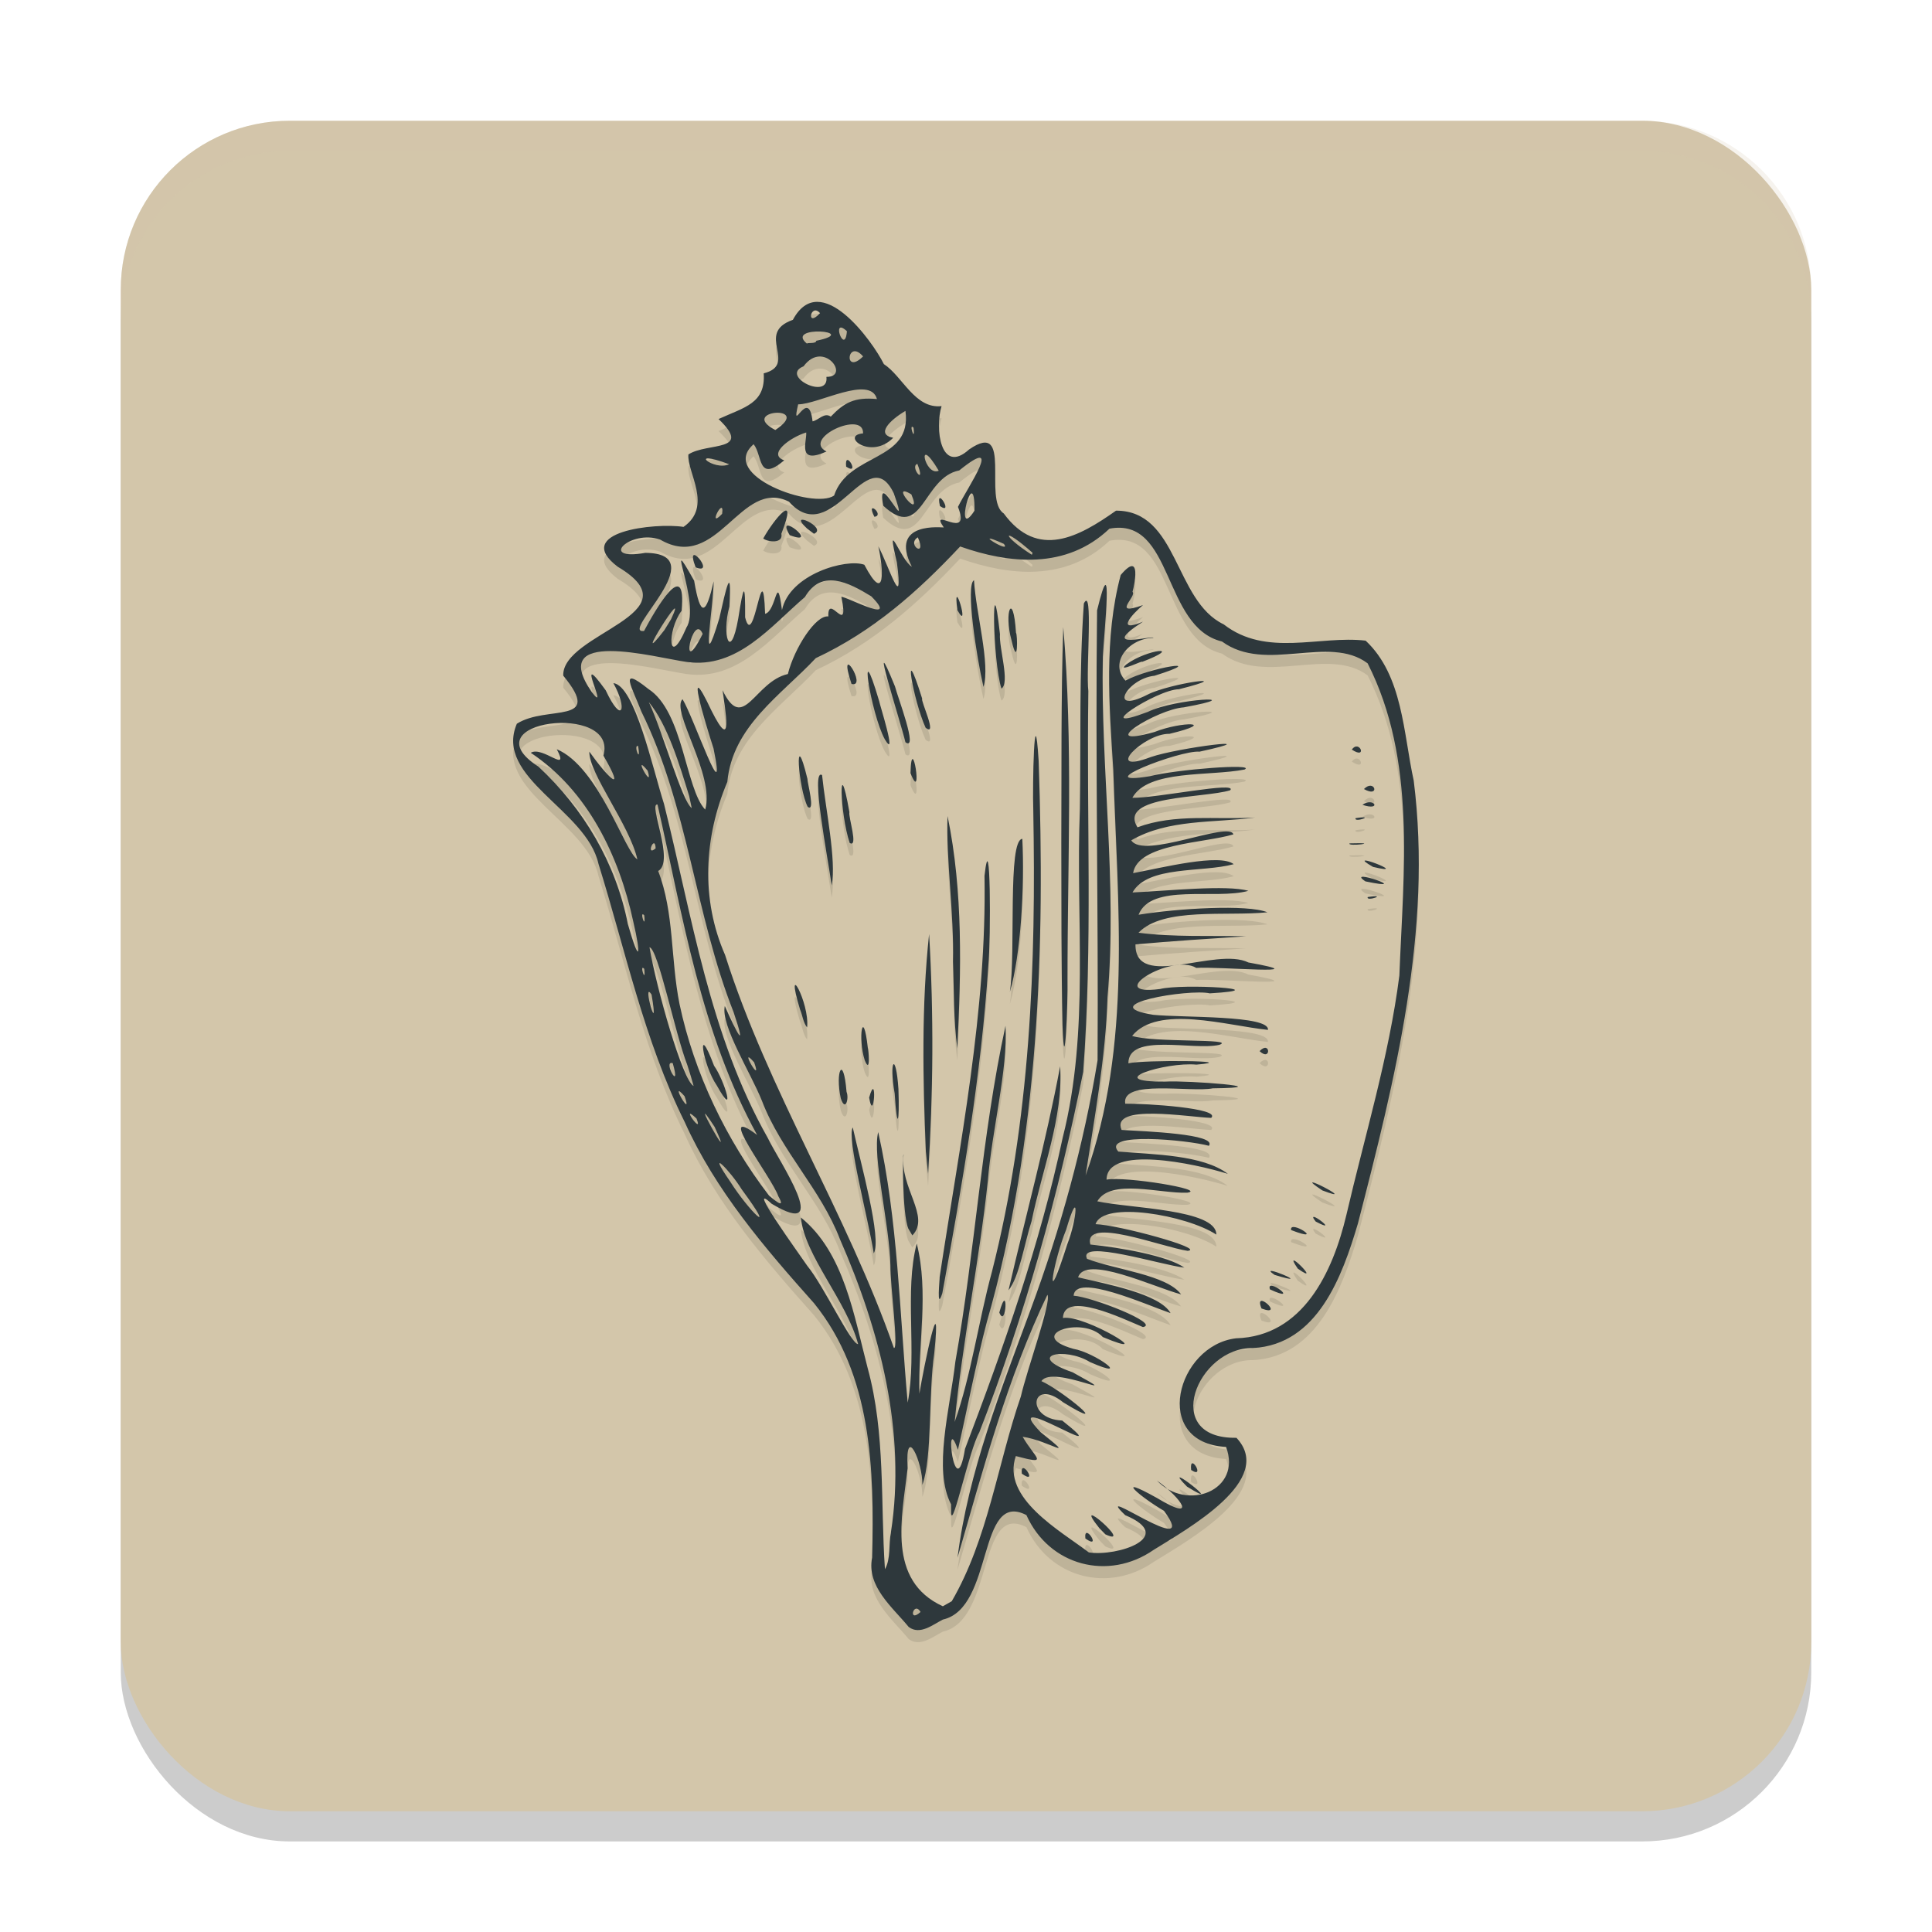 <svg xmlns="http://www.w3.org/2000/svg" width="64" height="64" version="1.1">
 <rect style="opacity:0.2" width="56" height="56" x="4" y="5" rx="5.6" ry="5.6"/>
 <rect style="fill:#d3c6aa" width="56" height="56" x="4" y="4" rx="5.6" ry="5.6"/>
 <path style="opacity:0.1" d="m 30.105,54.299 c -0.546,-0.666 -1.403,-1.343 -1.215,-2.301 0.075,-2.905 -0.004,-6.054 -1.922,-8.425 -1.639,-1.839 -3.265,-3.731 -4.287,-6.006 -1.345,-2.705 -1.964,-5.694 -2.856,-8.553 -0.403,-1.8 -3.469,-2.841 -2.704,-4.639 0.992,-0.635 2.9,0.063 1.537,-1.594 -0.043,-1.417 4.446,-2.04 1.805,-3.607 -1.526,-1.16 1.238,-1.466 2.18,-1.32 0.979,-0.681 0.107,-1.811 0.161,-2.4 0.632,-0.407 2.151,-0.072 0.999,-1.173 0.864,-0.395 1.562,-0.515 1.496,-1.513 1.161,-0.299 -0.31,-1.327 0.966,-1.773 0.912,-1.702 2.638,0.707 3.014,1.466 0.623,0.407 1.029,1.493 1.912,1.392 -0.228,0.722 -0.038,2.294 0.913,1.435 1.467,-1.011 0.448,1.671 1.146,2.12 1.127,1.538 2.497,0.773 3.72,-0.092 2.064,-0.004 1.925,2.983 3.567,3.767 1.413,1.097 3.167,0.36 4.701,0.539 1.233,1.153 1.248,3.065 1.593,4.635 0.628,4.959 -0.619,9.91 -1.85,14.679 -0.516,1.74 -1.334,4.004 -3.473,4.12 -1.844,-0.039 -3.076,3.017 -0.549,2.973 1.307,1.395 -1.631,3.018 -2.742,3.712 -1.501,1.042 -3.463,0.529 -4.216,-1.152 -1.631,-0.846 -1.065,3.077 -2.767,3.461 -0.332,0.168 -0.756,0.523 -1.129,0.248 z m 0.39,-0.501 c -0.232,-0.383 -0.429,0.39 0,0 z m 1.032,-0.353 c 1.206,-2.072 1.513,-4.535 2.29,-6.785 0.2,-0.882 1.029,-3.161 0.879,-3.368 -1.329,2.771 -2.127,5.773 -2.977,8.711 0.353,-2.843 1.445,-5.562 2.43,-8.243 0.986,-2.666 1.752,-5.439 2.21,-8.24 0.031,-4.967 -0.077,-9.936 -0.017,-14.9 0.559,-2.302 0.227,0.765 0.19,1.535 -0.073,3.766 0.484,7.524 0.155,11.29 -0.053,1.951 -0.451,4.098 -0.725,5.892 1.545,-4.296 1.06,-8.967 0.917,-13.441 -0.135,-2.142 -0.313,-4.356 0.246,-6.449 0.816,-0.963 0.344,0.773 0.388,0.556 0.171,0.141 -0.734,0.828 0.351,0.441 -0.364,0.299 -0.926,0.938 -2.55e-4,0.55 -1.552,0.995 0.362,0.431 0.344,0.536 -0.822,0.014 -1.475,0.829 -0.926,1.416 0.785,-0.43 2.877,-0.764 0.963,-0.161 -0.923,0.095 -1.573,1.308 -0.228,0.624 0.752,-0.383 3.095,-0.695 1.037,-0.177 -0.731,0.004 -3.043,1.512 -1.033,0.751 0.915,-0.449 3.495,-0.571 1.194,-0.151 -0.878,0.056 -3.031,1.391 -0.973,0.817 0.925,-0.366 2.132,-0.332 0.499,0.06 -0.848,-0.019 -2.241,1.383 -0.614,0.768 0.897,-0.309 4.038,-0.705 1.608,-0.177 -0.657,-0.057 -3.75,1.156 -1.648,0.814 0.851,-0.223 3.532,-0.433 3.143,-0.223 -1.155,0.231 -3.202,-0.005 -3.719,0.937 0.782,0.017 3.515,-0.558 3.24,-0.249 -0.87,0.268 -3.729,0.162 -3.071,1.227 1.24,-0.462 2.597,-0.244 3.895,-0.325 -1.372,0.184 -2.875,0.045 -4.1,0.756 0.401,0.641 3.25,-0.651 3.383,-0.197 -0.975,0.295 -3.167,0.302 -3.322,1.284 0.973,-0.181 2.869,-0.662 3.333,-0.297 -1.049,0.286 -2.847,0.037 -3.353,0.937 1.186,-0.053 3.114,-0.261 3.839,-0.054 -1.095,0.305 -3.225,-0.267 -3.638,0.792 1.303,-0.211 3.605,-0.351 4.268,-0.081 -1.346,0.14 -3.455,-0.178 -4.27,0.677 1.178,0.152 2.372,0.089 3.558,0.118 -1.22,0.081 -2.441,0.157 -3.659,0.268 -0.015,1.536 2.66,0.067 3.741,0.599 2.433,0.438 -0.987,0.128 -1.726,0.18 -0.838,-0.504 -3.123,0.95 -1.2,0.699 0.723,-0.185 3.99,0.006 1.647,0.144 -0.683,-0.159 -3.919,0.385 -1.871,0.711 0.957,0.098 3.869,0.007 3.797,0.499 -1.362,-0.14 -3.656,-0.843 -4.499,0.2 0.712,0.232 3.487,0.078 2.889,0.296 -0.855,0.198 -3.013,-0.41 -3.013,0.612 0.506,-0.122 3.818,-0.089 2.254,0.043 -1.023,-0.097 -3.194,0.583 -1.02,0.562 0.717,-0.044 3.873,0.197 1.564,0.223 -0.727,0.145 -3.037,-0.308 -2.902,0.51 0.673,-0.011 3.192,0.149 2.847,0.469 -0.747,-0.023 -3.345,-0.479 -2.967,0.4 0.774,0.046 3.181,0.133 2.892,0.525 -0.713,-0.194 -3.571,-0.468 -3.002,0.191 1.178,0.098 2.799,0.109 3.629,0.738 -1.108,-0.344 -4.004,-0.964 -4.018,0.192 0.614,-0.118 3.359,0.332 2.672,0.433 -0.907,0.033 -2.535,-0.48 -2.978,0.285 1.068,0.236 3.951,0.258 3.942,1.102 -0.988,-0.647 -3.751,-1.127 -4,-0.345 0.747,0.021 3.667,0.817 3.051,0.884 -0.843,-0.121 -3.461,-1.16 -3.224,-0.21 0.993,0.102 2.564,0.374 3.113,0.766 -0.757,-0.085 -3.533,-0.965 -3.223,-0.292 0.941,0.364 2.643,0.529 3.117,1.178 -0.92,-0.245 -3.167,-1.326 -3.413,-0.565 0.951,0.227 2.704,0.546 3.064,1.186 -0.812,-0.277 -3.16,-1.343 -3.212,-0.577 0.604,0.037 2.887,0.93 2.297,1.039 -0.663,-0.275 -2.614,-1.227 -2.651,-0.301 0.716,-0.127 3.27,1.442 1.322,0.632 -0.669,-0.729 -2.597,-0.065 -0.974,0.39 0.711,0.119 2.005,1.074 0.548,0.438 -0.837,-0.518 -2.189,-0.222 -0.573,0.34 1.967,1.08 -0.67,-0.281 -1.035,0.292 0.673,0.297 2.447,1.759 0.722,0.703 -1.058,-0.85 -1.282,0.55 -0.034,0.602 1.998,1.585 -2.205,-1.158 -0.714,0.386 1.254,1.004 0.27,0.274 -0.596,0.152 0.417,0.723 0.908,0.942 -0.226,0.639 -0.485,1.395 1.473,2.472 2.419,3.192 0.945,0.145 2.921,-0.514 1.205,-1.234 -1.203,-1.147 2.555,1.59 1.285,-0.143 -0.766,-0.445 -1.717,-1.252 -0.246,-0.433 1.376,0.829 0.848,0.03 0.008,-0.574 0.998,1.048 2.832,0.329 2.293,-1.111 -2.494,-0.135 -1.632,-3.368 0.331,-3.598 2.224,-0.062 3.209,-2.205 3.654,-4.083 0.612,-2.636 1.413,-5.245 1.756,-7.933 0.133,-3.453 0.57,-7.151 -1.051,-10.343 -1.283,-0.967 -3.371,0.339 -4.824,-0.723 -1.981,-0.476 -1.596,-4.14 -3.729,-3.738 -1.428,1.361 -3.323,1.163 -4.945,0.59 -1.418,1.511 -2.887,2.811 -4.782,3.698 -1.159,1.234 -2.76,2.256 -2.931,4.1 -0.774,1.832 -0.884,3.889 -0.075,5.732 1.435,4.524 4.031,8.549 5.593,13.022 0.163,0.034 -0.123,-2.061 -0.116,-2.741 -0.023,-1.319 -0.607,-3.632 -0.404,-4.413 0.659,2.939 0.705,5.976 0.977,8.963 0.319,-1.701 -0.117,-3.687 0.3,-5.271 0.409,1.636 0.037,3.307 0.087,4.975 0.144,-0.879 0.744,-3.808 0.493,-1.342 -0.196,1.328 -0.062,3.467 -0.394,4.362 0.017,-0.745 -0.58,-2.073 -0.488,-0.549 -0.187,1.617 -0.698,3.717 1.166,4.571 l 0.293,-0.166 z m 4.427,-2.081 c -0.062,-0.574 0.579,0.412 0,0 z m 0.463,-0.342 c -0.99,-1.235 1.192,0.665 0.201,0.206 l -0.201,-0.206 z m -4.912,-0.79 c -0.599,-1.153 -0.043,-3.118 0.143,-4.729 0.658,-3.691 0.865,-7.462 1.661,-11.124 0.082,1.446 -0.453,3.477 -0.586,5.14 -0.282,2.671 -0.843,5.325 -1.099,7.985 0.548,-1.541 0.789,-3.336 1.234,-4.972 1.274,-4.999 1.468,-10.18 1.371,-15.315 -0.03,-0.764 0.033,-3.897 0.178,-1.611 0.213,6.225 0.017,12.552 -1.714,18.576 -0.349,1.31 -0.732,3.27 -0.961,4.246 -0.481,-1.399 -0.09,1.97 0.235,-0.032 1.282,-3.374 2.485,-6.78 3.238,-10.317 0.901,-3.551 0.423,-7.259 0.568,-10.881 0.035,-2.269 -0.029,-4.544 0.131,-6.808 0.32,-0.622 0.062,2.187 0.149,2.902 -0.063,4.203 0.143,8.424 -0.171,12.616 -0.818,4.071 -1.935,8.075 -3.443,11.945 -0.326,0.557 -0.879,3.189 -0.93,2.683 -0.001,-0.101 -0.003,-0.202 -0.004,-0.304 z m 7.816,-0.586 c -0.995,-1.005 1.421,0.881 0,0 z m -5.472,-0.429 c -0.064,-0.575 0.582,0.413 0,0 z m 5.609,-0.122 c -0.069,-0.633 0.497,0.325 0,0 z M 33.103,43.879 c 0.312,-1.123 0.233,0.583 0,0 z m 8.687,-0.132 c -0.29,-0.697 0.811,0.3 0,0 z M 31.127,42.704 c 0.667,-4.407 1.565,-8.808 1.486,-13.29 0.204,-1.834 0.214,2.089 0.127,2.962 -0.234,3.652 -0.864,7.268 -1.524,10.863 -0.203,0.633 -0.081,-0.492 -0.089,-0.536 z m 2.281,0.438 c 0.57,-2.472 1.246,-4.932 1.71,-7.419 0.113,1.664 -0.604,3.452 -0.946,5.13 -0.228,0.696 -0.41,1.865 -0.764,2.29 z m 8.66,-0.03 c -0.143,-0.437 1.059,0.489 0,0 z m 0.156,-0.479 c -0.678,-0.453 1.466,0.447 0,-5.5e-5 z m 0.767,-0.208 c -0.59,-0.847 0.878,0.623 0,0 z M 28.944,41.918 c -0.182,-1.156 -0.906,-3.84 -0.695,-4.17 0.261,1.18 0.972,3.703 0.695,4.17 z m 1.144,-0.822 c -0.205,-0.498 -0.187,-2.57 -0.156,-2.443 -0.134,1.083 0.902,2.052 0.29,2.671 -0.045,-0.076 -0.089,-0.152 -0.134,-0.228 z m 12.682,0.051 c -0.074,-0.379 1.195,0.463 0,0 z m 0.814,-0.282 c -0.41,-0.516 0.886,0.468 0,0 z m 0.22,-1.031 c -1.207,-0.8 1.351,0.515 0,0 z M 30.67,38.543 c -0.1,-2.393 -0.147,-4.838 0.108,-7.202 0.157,2.637 0.136,5.3 -0.033,7.939 -0.025,-0.246 -0.05,-0.492 -0.075,-0.738 z m -1.033,-1.923 c -0.197,-1.105 0.041,-1.408 0.125,-0.144 0.04,1.157 -0.047,1.399 -0.124,0.153 z m -0.846,0.14 c 0.273,-0.965 0.162,0.93 0,0 z m -0.939,0.023 c -0.193,-0.875 0.086,-1.496 0.191,-0.214 0.09,0.212 -0.037,0.684 -0.191,0.214 z m 0.794,-1.259 c -0.238,-0.737 -0.056,-1.825 0.103,-0.404 0.015,-0.023 0.107,0.916 -0.103,0.404 z m 6.512,-7.21 c 0.012,-2.381 -0.015,-4.763 0.064,-7.142 0.33,3.868 0.138,7.787 0.14,11.675 0.017,0.716 -0.095,3.504 -0.165,1.518 -0.041,-2.016 -0.036,-4.034 -0.039,-6.05 z m 6.567,6.906 c 0.363,-0.376 0.39,0.365 0,0 z M 31.569,32.256 c 0.04,-1.569 -0.239,-3.47 -0.18,-4.824 0.521,2.52 0.449,5.14 0.323,7.694 -0.129,-0.948 -0.107,-1.915 -0.143,-2.871 z m -5.067,1.582 c -0.533,-1.759 0.328,-0.219 0.234,0.598 -0.134,-0.171 -0.151,-0.405 -0.234,-0.598 z m 6.951,-0.579 c 0.203,-1.325 -0.082,-5.028 0.413,-5.072 0.078,1.577 -0.049,3.849 -0.413,5.072 z m 11.855,-3.143 c 0.719,-0.11 -0.068,0.167 0,0 z M 27.551,29.732 c -0.131,-0.937 -0.709,-3.891 -0.319,-3.658 0.118,1.148 0.479,2.815 0.319,3.658 z m 17.681,-0.135 c -0.723,-0.479 1.69,0.354 0,-1.3e-5 z m 0.251,-0.48 c -1.065,-0.609 1.358,0.325 0,0 z M 28.148,28.324 c -0.329,-0.958 -0.383,-3.141 -0.01,-1.02 -0.044,0.146 0.308,1.196 0.01,1.02 z m 16.559,0.014 c 1.145,-0.036 -0.105,0.117 0,0 z m 0.199,-0.836 c 0.72,-0.11 -0.068,0.167 0,0 z M 26.756,27.127 c -0.31,-0.596 -0.467,-2.808 -0.009,-0.928 -0.006,0.122 0.273,1.124 0.009,0.928 z m 18.376,-0.066 c 0.386,-0.274 0.657,0.218 0,0 z m 0.05,-0.523 c 0.362,-0.362 0.547,0.311 0,0 z m -15.021,-0.528 c 0.036,-1.466 0.434,1.103 -3.04e-4,0 z M 44.781,25.23 c 0.257,-0.355 0.528,0.35 0,0 z M 29.314,24.896 c -0.47,-0.846 -0.918,-3.738 -0.188,-1.263 -0.003,0.047 0.614,1.977 0.188,1.263 z m 0.68,0.092 c -0.177,-0.737 -1.28,-4.143 -0.346,-1.848 0.084,0.341 0.786,2.166 0.346,1.848 z m 0.668,-0.481 c -0.414,-0.905 -0.796,-3.145 -0.113,-0.961 -0.065,0.046 0.53,1.287 0.113,0.961 z m 1.917,-1.352 c -0.227,-0.971 -0.602,-3.383 -0.314,-3.534 0.063,1.086 0.548,2.785 0.314,3.534 z m 0.596,0.055 c -0.296,-0.864 -0.339,-4.448 -0.05,-1.803 -0.036,0.452 0.338,1.617 0.05,1.803 z m -4.967,-0.153 c -0.501,-1.513 0.556,0.142 0,0 z m 9.105,-0.649 c 0.699,-0.513 1.972,-0.636 0.498,-0.073 0.216,-0.135 -0.887,0.399 -0.498,0.073 z m -3.804,-0.795 c -0.267,-0.949 0.057,-1.678 0.147,-0.253 0.052,0.044 0.075,1.225 -0.147,0.253 z m -1.794,-1.001 c -0.177,-1.303 0.45,0.809 0,0 z m -2.203,30.554 c 0.516,-3.324 -0.36,-6.683 -1.686,-9.712 -0.634,-1.661 -1.948,-2.918 -2.585,-4.586 -0.371,-0.93 -1.373,-2.503 -1.231,-3.142 0.374,0.845 0.757,1.588 0.291,0.203 -1.281,-3.244 -1.504,-6.809 -3.056,-9.96 -0.3,-0.79 -0.782,-1.559 0.233,-0.746 1.162,0.745 1.226,3.311 1.883,3.996 0.33,-1.147 -1.152,-3.275 -0.751,-3.657 0.36,0.578 1.49,3.895 1.027,1.633 -0.264,-0.816 -1.002,-3.232 -0.067,-1.251 0.733,1.459 0.451,-0.04 0.366,-0.68 0.69,1.445 1.058,-0.288 2.163,-0.536 0.219,-0.875 0.932,-1.967 1.341,-1.907 -0.027,-0.824 0.706,0.708 0.437,-0.621 -0.164,-0.219 2.032,1.013 0.985,-0.046 -0.763,-0.468 -1.645,-0.918 -2.199,0.024 -1.141,0.976 -2.236,2.382 -3.911,2.151 -1.071,-0.152 -4.63,-1.144 -3.15,0.995 0.638,0.837 -0.652,-1.601 0.462,-0.058 0.542,1.159 0.737,0.627 0.255,-0.235 0.707,0.07 1.303,2.83 1.676,3.995 0.937,3.749 1.508,7.66 3.44,11.073 0.348,0.737 2.191,3.412 0.127,2.177 -0.907,-0.844 0.917,1.667 1.181,2.057 0.554,0.677 1.447,2.599 1.684,2.593 -0.387,-1.444 -1.773,-2.926 -1.898,-4.196 1.442,1.165 1.762,3.272 2.215,4.995 0.593,2.164 0.419,4.438 0.571,6.657 0.199,-0.345 0.116,-0.832 0.199,-1.215 z m 5.84,-9.54 c 0.338,-0.852 0.408,-2.001 -0.035,-0.489 -0.399,0.968 -0.728,2.799 -0.071,0.816 l 0.106,-0.327 z M 24.572,39.802 c -0.383,-0.623 -1.216,-1.466 -0.383,-0.26 0.609,0.967 1.618,1.94 0.383,0.26 z m 1.208,0.218 c -0.206,-0.606 -2.153,-3.118 -0.699,-2.022 -1.863,-3.383 -2.456,-7.23 -3.3,-10.947 -0.323,-0.06 0.585,1.893 0.022,2.202 0.536,1.389 0.406,2.903 0.707,4.407 0.486,2.298 1.551,4.498 2.966,6.347 0.044,0.027 0.611,0.551 0.303,0.013 z m -2.032,-3.657 c -0.482,-0.697 -0.692,-2.237 -0.094,-0.659 0.347,0.486 0.743,1.821 0.094,0.659 z m -0.075,1.368 c -1.013,-1.552 0.78,1.674 3e-6,0 z m -0.601,-0.279 c -0.595,-0.563 0.252,0.619 0,0 z m -0.396,-0.739 c -0.557,-0.64 0.301,0.838 0,0 z m 0.091,-1.036 c -0.413,-1.065 -0.962,-3.834 -1.252,-3.9 0.225,1.35 1.104,4.439 1.462,4.597 l -0.091,-0.317 z m -0.482,-0.059 c -0.353,-0.108 0.298,1.027 0,0 z m 2.697,-0.026 c -0.556,-0.64 0.3,0.838 0,0 z m -3.398,-2.244 c -0.346,-0.541 0.276,1.614 0,0 z M 21.34,32.495 c -0.179,-0.195 0.065,0.55 0,0 z m -0.365,-1.573 c -0.468,-2.168 -1.504,-4.329 -3.394,-5.584 0.394,-0.239 1.304,0.722 0.862,-0.118 1.392,0.584 2.263,3.422 2.67,3.649 -0.264,-1.154 -1.608,-2.838 -1.592,-3.57 0.622,0.875 1.239,1.469 0.467,0.132 0.505,-1.779 -4.518,-1.157 -2.154,0.365 1.499,1.393 2.568,3.198 2.963,5.215 0.389,1.36 0.453,1.084 0.178,-0.089 z m 0.365,-0.201 c -0.179,-0.195 0.065,0.55 0,0 z m 0.378,-2.217 c -0.021,-0.499 -0.348,0.299 0,0 z m 1.458,-0.572 c -0.425,0.062 -0.025,-0.06 0,0 z m -0.348,-1.165 c -0.322,-1.042 -0.714,-2.357 -1.337,-3.11 0.449,0.944 1.094,3.279 1.423,3.514 l -0.086,-0.405 z M 21.454,25.93 c -0.546,-0.665 0.22,0.723 0,0 z m -0.316,-0.816 c -0.177,-0.064 0.11,0.656 0,0 z m 2.139,-3.716 c -0.322,-0.763 -0.807,1.62 0,0 z m -0.546,-0.195 c 0.523,-0.778 -0.805,-3.469 0.263,-1.568 0.211,1.249 0.396,1.132 0.647,0.021 -3.76e-4,0.823 -0.463,3.375 0.186,1.231 0.212,-0.934 0.422,-1.908 0.335,-0.394 -0.263,0.953 0.034,1.864 0.293,0.398 0.176,-1.122 0.237,-1.261 0.228,-0.04 0.298,1.172 0.585,-2.306 0.662,-0.118 0.382,-0.087 0.383,-1.458 0.559,-0.124 0.25,-1.19 2.134,-1.718 2.728,-1.501 0.718,1.362 0.633,0.122 0.463,-0.61 0.353,0.652 0.846,2.291 0.616,0.535 -0.385,-1.622 0.133,-0.06 0.495,0.14 -0.786,-1.532 1.055,-1.287 1.058,-1.301 -0.517,-0.747 0.93,0.492 0.47,-0.681 0.305,-0.63 1.57,-2.44 0.042,-1.207 -1.22,0.234 -1.21,2.392 -2.519,1.167 -0.25,-1.37 0.944,1.268 0.351,-0.41 -0.873,-1.816 -2.038,1.896 -3.472,0.278 -1.61,-0.807 -2.356,2.368 -4.269,1.255 -0.993,-0.348 -2.074,0.72 -0.491,0.44 2.316,0.016 -0.886,2.696 -0.042,2.588 0.366,-0.684 1.42,-2.526 1.245,-0.67 -0.494,0.66 -0.45,1.967 0.154,0.571 z m 0.313,-2.009 c -0.4,-1.046 0.717,0.283 0,0 z m 2.239,-0.955 c 0.342,-0.621 1.182,-1.646 0.601,-0.159 0.068,0.341 -0.453,0.276 -0.601,0.159 z m 0.877,-0.111 c -0.528,-0.884 1.065,0.4 0,0 z m 0.572,-0.222 c -0.702,-0.656 0.72,-0.021 0.231,0.176 z m 2.233,-0.387 c -0.31,-0.612 0.362,-0.044 0,0 z m 2.172,-0.355 c -0.168,-0.731 0.482,0.331 0,0 z m -8.907,3.749 c 0.664,-1.413 -1.438,1.934 -0.222,0.361 z m 11.975,-2.201 c -1.042,-0.923 -1.042,-0.586 -0.023,0.066 z m -3.801,-0.512 c -0.394,0.246 0.318,0.708 0,0 z m 2.849,0.216 c -1.197,-0.54 0.297,0.38 0,0 z m -9.332,-0.994 c 0.093,-0.652 -0.524,0.553 0,0 z m 8.361,-0.106 c 0.011,-1.724 -0.718,1.104 0,0 z M 30.19,16.777 c -0.783,-0.476 0.401,0.944 0,0 z m -2.56,0.04 c 0.471,-1.427 2.594,-1.111 2.364,-2.805 -0.516,0.304 -0.994,0.78 -0.405,0.89 -0.744,0.754 -1.768,-0.083 -0.999,-0.145 0.034,-0.787 -2.049,0.173 -1.211,0.6 -0.985,0.443 -0.648,-0.318 -0.672,-0.631 -0.52,0.155 -1.303,0.724 -0.728,0.923 -0.888,0.749 -0.713,-0.16 -1.014,-0.534 -1.184,1.03 1.979,2.168 2.663,1.703 z m 0.4,-0.958 c -0.069,-0.633 0.497,0.325 0,0 z m 2.359,-0.092 c -0.269,0.086 0.303,0.775 0,-1.4e-5 z m 0.708,0.226 c -0.762,-1.287 -0.465,0.212 0,0 z m -6.942,-0.215 c -1.446,-0.537 -0.504,0.241 0,0 z m 1.528,-1.133 c 1.291,-0.859 -1.263,-0.661 0,0 z m 4.58,-0.075 c -0.179,-0.195 0.065,0.55 0,0 z m -2.742,-0.369 c 0.448,-0.468 0.785,-0.651 1.529,-0.582 -0.222,-0.809 -1.949,0.178 -2.61,0.175 -0.251,1.08 0.344,-0.629 0.477,0.564 0.198,-0.038 0.39,-0.309 0.604,-0.157 z m -0.145,-1.317 c 0.809,0.011 -0.092,-1.25 -0.757,-0.35 -0.801,0.324 0.853,1.142 0.757,0.35 z m 1.215,-0.677 c -0.53,-0.61 -0.657,0.648 0,0 z M 27.039,11.689 c 1.528,-0.317 -1.07,-0.533 -0.308,0.095 -0.003,-0.042 0.308,0.015 0.308,-0.095 z m 1.016,-0.317 c -0.55,-0.517 -0.067,0.839 0,0 z M 27.165,10.774 c -0.318,-0.358 -0.474,0.516 0,0 z"/>
 <path style="opacity:0.2;fill:#d3c6aa" d="M 9.602 4 C 6.499 4 4 6.499 4 9.602 L 4 10.602 C 4 7.499 6.499 5 9.602 5 L 54.398 5 C 57.501 5 60 7.499 60 10.602 L 60 9.602 C 60 6.499 57.501 4 54.398 4 L 9.602 4 z"/>
 <path style="fill:#2e383c" d="m 30.105,53.899 c -0.546,-0.666 -1.403,-1.343 -1.215,-2.301 0.075,-2.905 -0.004,-6.054 -1.922,-8.425 -1.639,-1.839 -3.265,-3.731 -4.287,-6.006 -1.345,-2.705 -1.964,-5.694 -2.856,-8.553 -0.403,-1.8 -3.469,-2.841 -2.704,-4.639 0.992,-0.635 2.9,0.063 1.537,-1.594 -0.043,-1.417 4.446,-2.04 1.805,-3.607 -1.526,-1.16 1.238,-1.466 2.18,-1.32 0.979,-0.681 0.107,-1.811 0.161,-2.4 0.632,-0.407 2.151,-0.072 0.999,-1.173 0.864,-0.395 1.562,-0.515 1.496,-1.513 1.161,-0.299 -0.31,-1.327 0.966,-1.773 0.912,-1.702 2.638,0.707 3.014,1.466 0.623,0.407 1.029,1.493 1.912,1.392 -0.228,0.722 -0.038,2.294 0.913,1.435 1.467,-1.011 0.448,1.671 1.146,2.12 1.127,1.538 2.497,0.773 3.72,-0.092 2.064,-0.004 1.925,2.983 3.567,3.767 1.413,1.097 3.167,0.36 4.701,0.539 1.233,1.153 1.248,3.065 1.593,4.635 0.628,4.959 -0.619,9.91 -1.85,14.679 -0.516,1.74 -1.334,4.004 -3.473,4.12 -1.844,-0.039 -3.076,3.017 -0.549,2.973 1.307,1.395 -1.631,3.018 -2.742,3.712 -1.501,1.042 -3.463,0.529 -4.216,-1.152 -1.631,-0.846 -1.065,3.077 -2.767,3.461 -0.332,0.168 -0.756,0.523 -1.129,0.248 z m 0.39,-0.501 c -0.232,-0.383 -0.429,0.39 0,0 z m 1.032,-0.353 c 1.206,-2.072 1.513,-4.535 2.29,-6.785 0.2,-0.882 1.029,-3.161 0.879,-3.368 -1.329,2.771 -2.127,5.773 -2.977,8.711 0.353,-2.843 1.445,-5.562 2.43,-8.243 0.986,-2.666 1.752,-5.439 2.21,-8.24 0.031,-4.967 -0.077,-9.936 -0.017,-14.9 0.559,-2.302 0.227,0.765 0.19,1.535 -0.073,3.766 0.484,7.524 0.155,11.29 -0.053,1.951 -0.451,4.098 -0.725,5.892 1.545,-4.296 1.06,-8.967 0.917,-13.441 -0.135,-2.142 -0.313,-4.356 0.246,-6.449 0.816,-0.963 0.344,0.773 0.388,0.556 0.171,0.141 -0.734,0.828 0.351,0.441 -0.364,0.299 -0.926,0.938 -2.55e-4,0.55 -1.552,0.995 0.362,0.431 0.344,0.536 -0.822,0.014 -1.475,0.829 -0.926,1.416 0.785,-0.43 2.877,-0.764 0.963,-0.161 -0.923,0.095 -1.573,1.308 -0.228,0.624 0.752,-0.383 3.095,-0.695 1.037,-0.177 -0.731,0.004 -3.043,1.512 -1.033,0.751 0.915,-0.449 3.495,-0.571 1.194,-0.151 -0.878,0.056 -3.031,1.391 -0.973,0.817 0.925,-0.366 2.132,-0.332 0.499,0.06 -0.848,-0.019 -2.241,1.383 -0.614,0.768 0.897,-0.309 4.038,-0.705 1.608,-0.177 -0.657,-0.057 -3.75,1.156 -1.648,0.814 0.851,-0.223 3.532,-0.433 3.143,-0.223 -1.155,0.231 -3.202,-0.005 -3.719,0.937 0.782,0.017 3.515,-0.558 3.24,-0.249 -0.87,0.268 -3.729,0.162 -3.071,1.227 1.24,-0.462 2.597,-0.244 3.895,-0.325 -1.372,0.184 -2.875,0.045 -4.1,0.756 0.401,0.641 3.25,-0.651 3.383,-0.197 -0.975,0.295 -3.167,0.302 -3.322,1.284 0.973,-0.181 2.869,-0.662 3.333,-0.297 -1.049,0.286 -2.847,0.037 -3.353,0.937 1.186,-0.053 3.114,-0.261 3.839,-0.054 -1.095,0.305 -3.225,-0.267 -3.638,0.792 1.303,-0.211 3.605,-0.351 4.268,-0.081 -1.346,0.14 -3.455,-0.178 -4.27,0.677 1.178,0.152 2.372,0.089 3.558,0.118 -1.22,0.081 -2.441,0.157 -3.659,0.268 -0.015,1.536 2.66,0.067 3.741,0.599 2.433,0.438 -0.987,0.128 -1.726,0.18 -0.838,-0.504 -3.123,0.95 -1.2,0.699 0.723,-0.185 3.99,0.006 1.647,0.144 -0.683,-0.159 -3.919,0.385 -1.871,0.711 0.957,0.098 3.869,0.007 3.797,0.499 -1.362,-0.14 -3.656,-0.843 -4.499,0.2 0.712,0.232 3.487,0.078 2.889,0.296 -0.855,0.198 -3.013,-0.41 -3.013,0.612 0.506,-0.122 3.818,-0.089 2.254,0.043 -1.023,-0.097 -3.194,0.583 -1.02,0.562 0.717,-0.044 3.873,0.197 1.564,0.223 -0.727,0.145 -3.037,-0.308 -2.902,0.51 0.673,-0.011 3.192,0.149 2.847,0.469 -0.747,-0.023 -3.345,-0.479 -2.967,0.4 0.774,0.046 3.181,0.133 2.892,0.525 -0.713,-0.194 -3.571,-0.468 -3.002,0.191 1.178,0.098 2.799,0.109 3.629,0.738 -1.108,-0.344 -4.004,-0.964 -4.018,0.192 0.614,-0.118 3.359,0.332 2.672,0.433 -0.907,0.033 -2.535,-0.48 -2.978,0.285 1.068,0.236 3.951,0.258 3.942,1.102 -0.988,-0.647 -3.751,-1.127 -4,-0.345 0.747,0.021 3.667,0.817 3.051,0.884 -0.843,-0.121 -3.461,-1.16 -3.224,-0.21 0.993,0.102 2.564,0.374 3.113,0.766 -0.757,-0.085 -3.533,-0.965 -3.223,-0.292 0.941,0.364 2.643,0.529 3.117,1.178 -0.92,-0.245 -3.167,-1.326 -3.413,-0.565 0.951,0.227 2.704,0.546 3.064,1.186 -0.812,-0.277 -3.16,-1.343 -3.212,-0.577 0.604,0.037 2.887,0.93 2.297,1.039 -0.663,-0.275 -2.614,-1.227 -2.651,-0.301 0.716,-0.127 3.27,1.442 1.322,0.632 -0.669,-0.729 -2.597,-0.065 -0.974,0.39 0.711,0.119 2.005,1.074 0.548,0.438 -0.837,-0.518 -2.189,-0.222 -0.573,0.34 1.967,1.08 -0.67,-0.281 -1.035,0.292 0.673,0.297 2.447,1.759 0.722,0.703 -1.058,-0.85 -1.282,0.55 -0.034,0.602 1.998,1.585 -2.205,-1.158 -0.714,0.386 1.254,1.004 0.27,0.274 -0.596,0.152 0.417,0.723 0.908,0.942 -0.226,0.639 -0.485,1.395 1.473,2.472 2.419,3.192 0.945,0.145 2.921,-0.514 1.205,-1.234 -1.203,-1.147 2.555,1.59 1.285,-0.143 -0.766,-0.445 -1.717,-1.252 -0.246,-0.433 1.376,0.829 0.848,0.03 0.008,-0.574 0.998,1.048 2.832,0.329 2.293,-1.111 -2.494,-0.135 -1.632,-3.368 0.331,-3.598 2.224,-0.062 3.209,-2.205 3.654,-4.083 0.612,-2.636 1.413,-5.245 1.756,-7.933 0.133,-3.453 0.57,-7.151 -1.051,-10.343 -1.283,-0.967 -3.371,0.339 -4.824,-0.723 -1.981,-0.476 -1.596,-4.14 -3.729,-3.738 -1.428,1.361 -3.323,1.163 -4.945,0.59 -1.418,1.511 -2.887,2.811 -4.782,3.698 -1.159,1.234 -2.76,2.256 -2.931,4.1 -0.774,1.832 -0.884,3.889 -0.075,5.732 1.435,4.524 4.031,8.549 5.593,13.022 0.163,0.034 -0.123,-2.061 -0.116,-2.741 -0.023,-1.319 -0.607,-3.632 -0.404,-4.413 0.659,2.939 0.705,5.976 0.977,8.963 0.319,-1.701 -0.117,-3.687 0.3,-5.271 0.409,1.636 0.037,3.307 0.087,4.975 0.144,-0.879 0.744,-3.808 0.493,-1.342 -0.196,1.328 -0.062,3.467 -0.394,4.362 0.017,-0.745 -0.58,-2.073 -0.488,-0.549 -0.187,1.617 -0.698,3.717 1.166,4.571 l 0.293,-0.166 z m 4.427,-2.081 c -0.062,-0.574 0.579,0.412 0,0 z m 0.463,-0.342 c -0.99,-1.235 1.192,0.665 0.201,0.206 l -0.201,-0.206 z m -4.912,-0.79 c -0.599,-1.153 -0.043,-3.118 0.143,-4.729 0.658,-3.691 0.865,-7.462 1.661,-11.124 0.082,1.446 -0.453,3.477 -0.586,5.14 -0.282,2.671 -0.843,5.325 -1.099,7.985 0.548,-1.541 0.789,-3.336 1.234,-4.972 1.274,-4.999 1.468,-10.18 1.371,-15.315 -0.03,-0.764 0.033,-3.897 0.178,-1.611 0.213,6.225 0.017,12.552 -1.714,18.576 -0.349,1.31 -0.732,3.27 -0.961,4.246 -0.481,-1.399 -0.09,1.97 0.235,-0.032 1.282,-3.374 2.485,-6.78 3.238,-10.317 0.901,-3.551 0.423,-7.259 0.568,-10.881 0.035,-2.269 -0.029,-4.544 0.131,-6.808 0.32,-0.622 0.062,2.187 0.149,2.902 -0.063,4.203 0.143,8.424 -0.171,12.616 -0.818,4.071 -1.935,8.075 -3.443,11.945 -0.326,0.557 -0.879,3.189 -0.93,2.683 -0.001,-0.101 -0.003,-0.202 -0.004,-0.304 z m 7.816,-0.586 c -0.995,-1.005 1.421,0.881 0,0 z m -5.472,-0.429 c -0.064,-0.575 0.582,0.413 0,0 z m 5.609,-0.122 c -0.069,-0.633 0.497,0.325 0,0 z M 33.103,43.479 c 0.312,-1.123 0.233,0.583 0,0 z M 41.79,43.346 c -0.29,-0.697 0.811,0.3 0,0 z M 31.127,42.304 c 0.667,-4.407 1.565,-8.808 1.486,-13.29 0.204,-1.834 0.214,2.089 0.127,2.962 -0.234,3.652 -0.864,7.268 -1.524,10.863 -0.203,0.633 -0.081,-0.492 -0.089,-0.536 z m 2.281,0.438 c 0.57,-2.472 1.246,-4.932 1.71,-7.419 0.113,1.664 -0.604,3.452 -0.946,5.13 -0.228,0.696 -0.41,1.865 -0.764,2.29 z m 8.66,-0.03 c -0.143,-0.437 1.059,0.489 0,0 z m 0.156,-0.479 c -0.678,-0.453 1.466,0.447 0,-5.5e-5 z m 0.767,-0.208 c -0.59,-0.847 0.878,0.623 0,0 z M 28.944,41.518 c -0.182,-1.156 -0.906,-3.84 -0.695,-4.17 0.261,1.18 0.972,3.703 0.695,4.17 z m 1.144,-0.822 c -0.205,-0.498 -0.187,-2.57 -0.156,-2.443 -0.134,1.083 0.902,2.052 0.29,2.671 -0.045,-0.076 -0.089,-0.152 -0.134,-0.228 z m 12.682,0.051 c -0.074,-0.379 1.195,0.463 0,0 z m 0.814,-0.282 c -0.41,-0.516 0.886,0.468 0,0 z m 0.22,-1.031 c -1.207,-0.8 1.351,0.515 0,0 z M 30.67,38.143 c -0.1,-2.393 -0.147,-4.838 0.108,-7.202 0.157,2.637 0.136,5.3 -0.033,7.939 -0.025,-0.246 -0.05,-0.492 -0.075,-0.738 z m -1.033,-1.923 c -0.197,-1.105 0.041,-1.408 0.125,-0.144 0.04,1.157 -0.047,1.399 -0.124,0.153 z m -0.846,0.14 c 0.273,-0.965 0.162,0.93 0,0 z m -0.939,0.023 c -0.193,-0.875 0.086,-1.496 0.191,-0.214 0.09,0.212 -0.037,0.684 -0.191,0.214 z m 0.794,-1.259 c -0.238,-0.737 -0.056,-1.825 0.103,-0.404 0.015,-0.023 0.107,0.916 -0.103,0.404 z m 6.512,-7.21 c 0.012,-2.381 -0.015,-4.763 0.064,-7.142 0.33,3.868 0.138,7.787 0.14,11.675 0.017,0.716 -0.095,3.504 -0.165,1.518 -0.041,-2.016 -0.036,-4.034 -0.039,-6.05 z m 6.567,6.906 c 0.363,-0.376 0.39,0.365 0,0 z M 31.569,31.856 c 0.04,-1.569 -0.239,-3.47 -0.18,-4.824 0.521,2.52 0.449,5.14 0.323,7.694 -0.129,-0.948 -0.107,-1.915 -0.143,-2.871 z m -5.067,1.582 c -0.533,-1.759 0.328,-0.219 0.234,0.598 -0.134,-0.171 -0.151,-0.405 -0.234,-0.598 z m 6.951,-0.579 c 0.203,-1.325 -0.082,-5.028 0.413,-5.072 0.078,1.577 -0.049,3.849 -0.413,5.072 z m 11.855,-3.143 c 0.719,-0.11 -0.068,0.167 0,0 z M 27.551,29.332 c -0.131,-0.937 -0.709,-3.891 -0.319,-3.658 0.118,1.148 0.479,2.815 0.319,3.658 z m 17.681,-0.135 c -0.723,-0.479 1.69,0.354 0,-1.3e-5 z m 0.251,-0.48 c -1.065,-0.609 1.358,0.325 0,0 z M 28.148,27.924 c -0.329,-0.958 -0.383,-3.141 -0.01,-1.02 -0.044,0.146 0.308,1.196 0.01,1.02 z m 16.559,0.014 c 1.145,-0.036 -0.105,0.117 0,0 z m 0.199,-0.836 c 0.72,-0.11 -0.068,0.167 0,0 z M 26.756,26.727 c -0.31,-0.596 -0.467,-2.808 -0.009,-0.928 -0.006,0.122 0.273,1.124 0.009,0.928 z m 18.376,-0.066 c 0.386,-0.274 0.657,0.218 0,0 z m 0.05,-0.523 c 0.362,-0.362 0.547,0.311 0,0 z m -15.021,-0.528 c 0.036,-1.466 0.434,1.103 -3.04e-4,0 z m 14.62,-0.779 c 0.257,-0.355 0.528,0.35 0,0 z M 29.314,24.496 c -0.47,-0.846 -0.918,-3.738 -0.188,-1.263 -0.003,0.047 0.614,1.977 0.188,1.263 z m 0.68,0.092 c -0.177,-0.737 -1.28,-4.143 -0.346,-1.848 0.084,0.341 0.786,2.166 0.346,1.848 z m 0.668,-0.481 c -0.414,-0.905 -0.796,-3.145 -0.113,-0.961 -0.065,0.046 0.53,1.287 0.113,0.961 z m 1.917,-1.352 c -0.227,-0.971 -0.602,-3.383 -0.314,-3.534 0.063,1.086 0.548,2.785 0.314,3.534 z m 0.596,0.055 c -0.296,-0.864 -0.339,-4.448 -0.05,-1.803 -0.036,0.452 0.338,1.617 0.05,1.803 z m -4.967,-0.153 c -0.501,-1.513 0.556,0.142 0,0 z m 9.105,-0.649 c 0.699,-0.513 1.972,-0.636 0.498,-0.073 0.216,-0.135 -0.887,0.399 -0.498,0.073 z m -3.804,-0.795 c -0.267,-0.949 0.057,-1.678 0.147,-0.253 0.052,0.044 0.075,1.225 -0.147,0.253 z m -1.794,-1.001 c -0.177,-1.303 0.45,0.809 0,0 z m -2.203,30.554 c 0.516,-3.324 -0.36,-6.683 -1.686,-9.712 -0.634,-1.661 -1.948,-2.918 -2.585,-4.586 -0.371,-0.93 -1.373,-2.503 -1.231,-3.142 0.374,0.845 0.757,1.588 0.291,0.203 -1.281,-3.244 -1.504,-6.809 -3.056,-9.96 -0.3,-0.79 -0.782,-1.559 0.233,-0.746 1.162,0.745 1.226,3.311 1.883,3.996 0.33,-1.147 -1.152,-3.275 -0.751,-3.657 0.36,0.578 1.49,3.895 1.027,1.633 -0.264,-0.816 -1.002,-3.232 -0.067,-1.251 0.733,1.459 0.451,-0.04 0.366,-0.68 0.69,1.445 1.058,-0.288 2.163,-0.536 0.219,-0.875 0.932,-1.967 1.341,-1.907 -0.027,-0.824 0.706,0.708 0.437,-0.621 -0.164,-0.219 2.032,1.013 0.985,-0.046 -0.763,-0.468 -1.645,-0.918 -2.199,0.024 -1.141,0.976 -2.236,2.382 -3.911,2.151 -1.071,-0.152 -4.63,-1.144 -3.15,0.995 0.638,0.837 -0.652,-1.601 0.462,-0.058 0.542,1.159 0.737,0.627 0.255,-0.235 0.707,0.07 1.303,2.83 1.676,3.995 0.937,3.749 1.508,7.66 3.44,11.073 0.348,0.737 2.191,3.412 0.127,2.177 -0.907,-0.844 0.917,1.667 1.181,2.057 0.554,0.677 1.447,2.599 1.684,2.593 -0.387,-1.444 -1.773,-2.926 -1.898,-4.196 1.442,1.165 1.762,3.272 2.215,4.995 0.593,2.164 0.419,4.438 0.571,6.657 0.199,-0.345 0.116,-0.832 0.199,-1.215 z m 5.84,-9.54 c 0.338,-0.852 0.408,-2.001 -0.035,-0.489 -0.399,0.968 -0.728,2.799 -0.071,0.816 l 0.106,-0.327 z M 24.572,39.402 c -0.383,-0.623 -1.216,-1.466 -0.383,-0.26 0.609,0.967 1.618,1.94 0.383,0.26 z m 1.208,0.218 c -0.206,-0.606 -2.153,-3.118 -0.699,-2.022 -1.863,-3.383 -2.456,-7.23 -3.3,-10.947 -0.323,-0.06 0.585,1.893 0.022,2.202 0.536,1.389 0.406,2.903 0.707,4.407 0.486,2.298 1.551,4.498 2.966,6.347 0.044,0.027 0.611,0.551 0.303,0.013 z m -2.032,-3.657 c -0.482,-0.697 -0.692,-2.237 -0.094,-0.659 0.347,0.486 0.743,1.821 0.094,0.659 z m -0.075,1.368 c -1.013,-1.552 0.78,1.674 3e-6,0 z m -0.601,-0.279 c -0.595,-0.563 0.252,0.619 0,0 z m -0.396,-0.739 c -0.557,-0.64 0.301,0.838 0,0 z m 0.091,-1.036 c -0.413,-1.065 -0.962,-3.834 -1.252,-3.9 0.225,1.35 1.104,4.439 1.462,4.597 l -0.091,-0.317 z m -0.482,-0.059 c -0.353,-0.108 0.298,1.027 0,0 z m 2.697,-0.026 c -0.556,-0.64 0.3,0.838 0,0 z m -3.398,-2.244 c -0.346,-0.541 0.276,1.614 0,0 z m -0.243,-0.854 c -0.179,-0.195 0.065,0.55 0,0 z m -0.365,-1.573 c -0.468,-2.168 -1.504,-4.329 -3.394,-5.584 0.394,-0.239 1.304,0.722 0.862,-0.118 1.392,0.584 2.263,3.422 2.67,3.649 -0.264,-1.154 -1.608,-2.838 -1.592,-3.57 0.622,0.875 1.239,1.469 0.467,0.132 0.505,-1.779 -4.518,-1.157 -2.154,0.365 1.499,1.393 2.568,3.198 2.963,5.215 0.389,1.36 0.453,1.084 0.178,-0.089 z m 0.365,-0.201 c -0.179,-0.195 0.065,0.55 0,0 z m 0.378,-2.217 c -0.021,-0.499 -0.348,0.299 0,0 z m 1.458,-0.572 c -0.425,0.062 -0.025,-0.06 0,0 z m -0.348,-1.165 c -0.322,-1.042 -0.714,-2.357 -1.337,-3.11 0.449,0.944 1.094,3.279 1.423,3.514 l -0.086,-0.405 z M 21.454,25.53 c -0.546,-0.665 0.22,0.723 0,0 z m -0.316,-0.816 c -0.177,-0.064 0.11,0.656 0,0 z m 2.139,-3.716 c -0.322,-0.763 -0.807,1.62 0,0 z m -0.546,-0.195 c 0.523,-0.778 -0.805,-3.469 0.263,-1.568 0.211,1.249 0.396,1.132 0.647,0.021 -3.76e-4,0.823 -0.463,3.375 0.186,1.231 0.212,-0.934 0.422,-1.908 0.335,-0.394 -0.263,0.953 0.034,1.864 0.293,0.398 0.176,-1.122 0.237,-1.261 0.228,-0.04 0.298,1.172 0.585,-2.306 0.662,-0.118 0.382,-0.087 0.383,-1.458 0.559,-0.124 0.25,-1.19 2.134,-1.718 2.728,-1.501 0.718,1.362 0.633,0.122 0.463,-0.61 0.353,0.652 0.846,2.291 0.616,0.535 -0.385,-1.622 0.133,-0.06 0.495,0.14 -0.786,-1.532 1.055,-1.287 1.058,-1.301 -0.517,-0.747 0.93,0.492 0.47,-0.681 0.305,-0.63 1.57,-2.44 0.042,-1.207 -1.22,0.234 -1.21,2.392 -2.519,1.167 -0.25,-1.37 0.944,1.268 0.351,-0.41 -0.873,-1.816 -2.038,1.896 -3.472,0.278 -1.61,-0.807 -2.356,2.368 -4.269,1.255 -0.993,-0.348 -2.074,0.72 -0.491,0.44 2.316,0.016 -0.886,2.696 -0.042,2.588 0.366,-0.684 1.42,-2.526 1.245,-0.67 -0.494,0.66 -0.45,1.967 0.154,0.571 z m 0.313,-2.009 c -0.4,-1.046 0.717,0.283 0,0 z m 2.239,-0.955 c 0.342,-0.621 1.182,-1.646 0.601,-0.159 0.068,0.341 -0.453,0.276 -0.601,0.159 z m 0.877,-0.111 c -0.528,-0.884 1.065,0.4 0,0 z m 0.572,-0.222 c -0.702,-0.656 0.72,-0.021 0.231,0.176 z m 2.233,-0.387 c -0.31,-0.612 0.362,-0.044 0,0 z m 2.172,-0.355 c -0.168,-0.731 0.482,0.331 0,0 z m -8.907,3.749 c 0.664,-1.413 -1.438,1.934 -0.222,0.361 z m 11.975,-2.201 c -1.042,-0.923 -1.042,-0.586 -0.023,0.066 z m -3.801,-0.512 c -0.394,0.246 0.318,0.708 0,0 z m 2.849,0.216 c -1.197,-0.54 0.297,0.38 0,0 z m -9.332,-0.994 c 0.093,-0.652 -0.524,0.553 0,0 z m 8.361,-0.106 c 0.011,-1.724 -0.718,1.104 0,0 z M 30.19,16.377 c -0.783,-0.476 0.401,0.944 0,0 z m -2.56,0.04 c 0.471,-1.427 2.594,-1.111 2.364,-2.805 -0.516,0.304 -0.994,0.78 -0.405,0.89 -0.744,0.754 -1.768,-0.083 -0.999,-0.145 0.034,-0.787 -2.049,0.173 -1.211,0.6 -0.985,0.443 -0.648,-0.318 -0.672,-0.631 -0.52,0.155 -1.303,0.724 -0.728,0.923 -0.888,0.749 -0.713,-0.16 -1.014,-0.534 -1.184,1.03 1.979,2.168 2.663,1.703 z m 0.4,-0.958 c -0.069,-0.633 0.497,0.325 0,0 z m 2.359,-0.092 c -0.269,0.086 0.303,0.775 0,-1.4e-5 z m 0.708,0.226 c -0.762,-1.287 -0.465,0.212 0,0 z m -6.942,-0.215 c -1.446,-0.537 -0.504,0.241 0,0 z m 1.528,-1.133 c 1.291,-0.859 -1.263,-0.661 0,0 z m 4.58,-0.075 c -0.179,-0.195 0.065,0.55 0,0 z m -2.742,-0.369 c 0.448,-0.468 0.785,-0.651 1.529,-0.582 -0.222,-0.809 -1.949,0.178 -2.61,0.175 -0.251,1.08 0.344,-0.629 0.477,0.564 0.198,-0.038 0.39,-0.309 0.604,-0.157 z m -0.145,-1.317 c 0.809,0.011 -0.092,-1.25 -0.757,-0.35 -0.801,0.324 0.853,1.142 0.757,0.35 z m 1.215,-0.677 c -0.53,-0.61 -0.657,0.648 0,0 z M 27.039,11.289 c 1.528,-0.317 -1.07,-0.533 -0.308,0.095 -0.003,-0.042 0.308,0.015 0.308,-0.095 z m 1.016,-0.317 c -0.55,-0.517 -0.067,0.839 0,0 z m -0.89,-0.599 c -0.318,-0.358 -0.474,0.516 0,0 z"/>
</svg>
